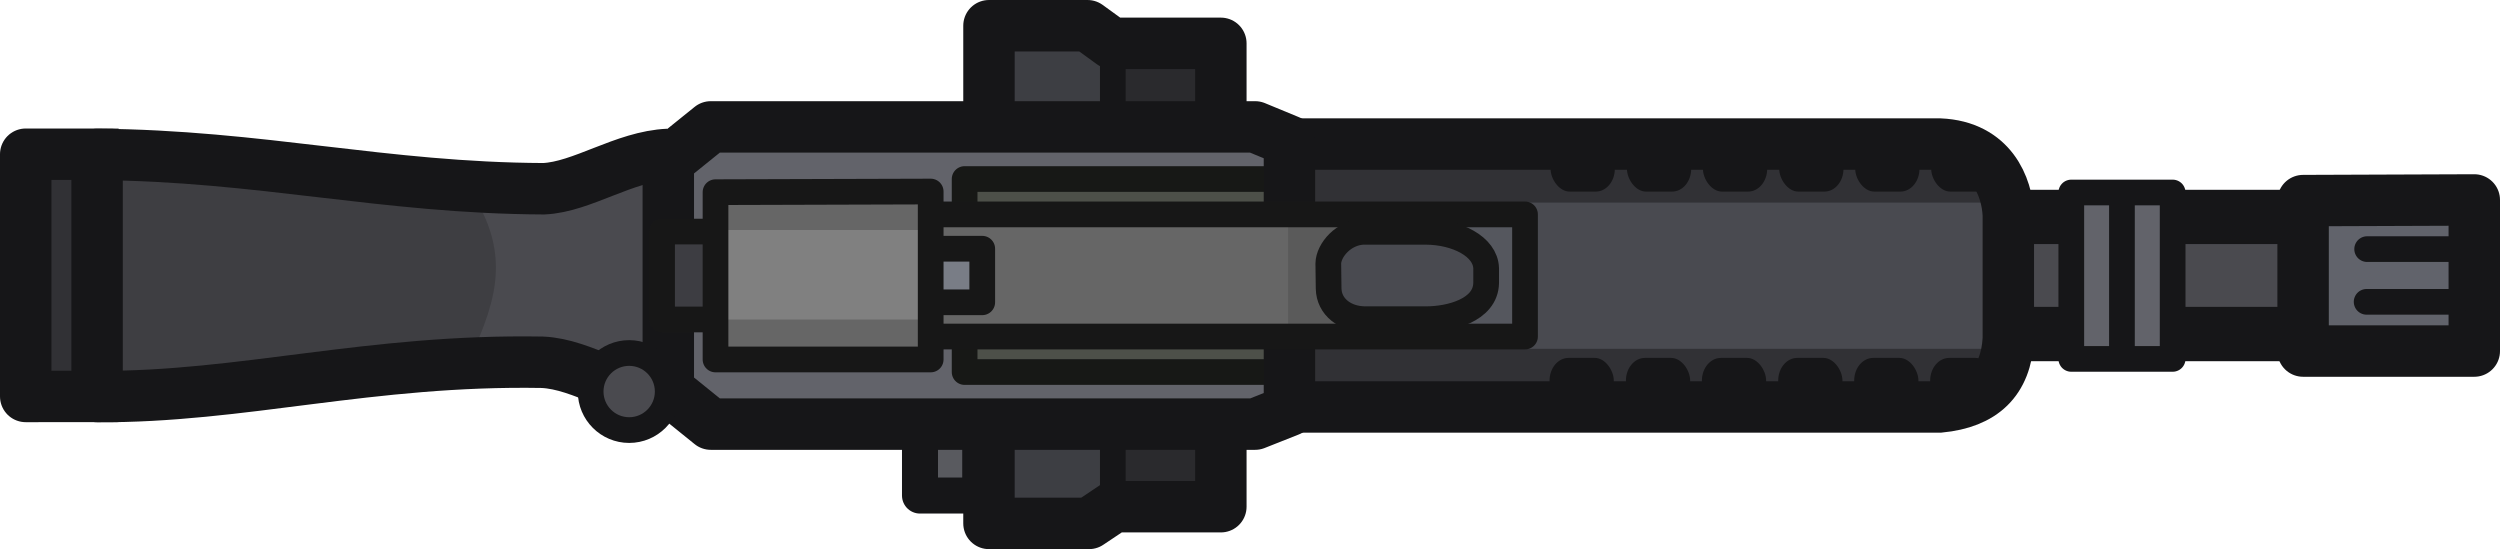 <svg width="145.884" height="32.04" viewBox="0 0 38.598 8.477" xmlns="http://www.w3.org/2000/svg">
    <g transform="translate(66.241 -11.523)">
        <path style="fill:#2a2a2d;fill-opacity:1;stroke:none;stroke-width:.794;stroke-linecap:butt;stroke-linejoin:round;stroke-dasharray:none;stroke-opacity:1" d="M-51.072 12.252v7.049h3.58v-7.049z"/>
        <path style="fill:#3d3e43;fill-opacity:1;stroke:none;stroke-width:.569;stroke-linecap:butt;stroke-linejoin:round;stroke-dasharray:none;stroke-opacity:1" d="M-50.89 12.252v7.049h1.84v-7.049z"/>
        <path style="fill:#3e3e42;fill-opacity:1;stroke:#161618;stroke-width:.397;stroke-linecap:butt;stroke-linejoin:round;stroke-dasharray:none;stroke-opacity:1" d="M-49.06 12.366v6.82"/>
        <path style="fill:none;fill-opacity:1;stroke:#161618;stroke-width:.794;stroke-linecap:butt;stroke-linejoin:round;stroke-dasharray:none;stroke-opacity:1" d="M-50.972 11.92v7.684h1.544l.386-.258h1.65v-7.154h-1.683l-.375-.272z"/>
        <path class="cls-12" d="M-35.938 14.872h5.277c.031 0 .055.03.055.065v1.679c0 .035-.024.064-.055.064h-5.277c-.032 0-.056-.029-.056-.064V14.94c0-.035.024-.065.056-.065z" style="fill:#4a4a4f;fill-opacity:1;stroke:#161618;stroke-width:.838px;stroke-linecap:round;stroke-linejoin:round;stroke-opacity:1"/>
        <path style="fill:#494a50;fill-opacity:1;stroke:none;stroke-width:.794;stroke-dasharray:none;stroke-opacity:1" d="M-47.405 13.747v4.059h11.177c.665-.065 1.023-.4 1.059-1.052v-1.912c-.02-.433-.255-1.06-1.059-1.095z"/>
        <path style="fill:#313135;fill-opacity:1;stroke:none;stroke-width:.794;stroke-linecap:butt;stroke-linejoin:round;stroke-dasharray:none;stroke-opacity:1" d="M-35.455 14.651h-10.848v-.893h10.766zM-35.504 16.908h-10.848v.893h10.765z"/>
        <g style="fill:#161618;fill-opacity:1;stroke:none">
            <g transform="matrix(.995 0 0 1.185 0 -11.83)" style="fill:#161618;fill-opacity:1;stroke:none;stroke-width:.365;stroke-dasharray:none;stroke-opacity:1">
                <rect style="fill:#161618;fill-opacity:1;stroke:none;stroke-width:.365;stroke-dasharray:none;stroke-opacity:1" width=".997" height=".592" x="-37.803" y="24.37" ry=".296"/>
                <rect style="fill:#161618;fill-opacity:1;stroke:none;stroke-width:.365;stroke-dasharray:none;stroke-opacity:1" width=".997" height=".592" x="-36.624" y="24.37" ry=".296"/>
                <rect style="fill:#161618;fill-opacity:1;stroke:none;stroke-width:.365;stroke-dasharray:none;stroke-opacity:1" width=".997" height=".592" x="-38.982" y="24.37" ry=".296"/>
                <rect style="fill:#161618;fill-opacity:1;stroke:none;stroke-width:.365;stroke-dasharray:none;stroke-opacity:1" width=".997" height=".592" x="-40.166" y="24.37" ry=".296"/>
                <rect style="fill:#161618;fill-opacity:1;stroke:none;stroke-width:.365;stroke-dasharray:none;stroke-opacity:1" width=".997" height=".592" x="-41.345" y="24.37" ry=".296"/>
                <rect style="fill:#161618;fill-opacity:1;stroke:none;stroke-width:.365;stroke-dasharray:none;stroke-opacity:1" width=".997" height=".592" x="-42.53" y="24.37" ry=".296"/>
            </g>
            <g transform="matrix(.995 0 0 1.185 .016 -15.099)" style="fill:#161618;fill-opacity:1;stroke:none;stroke-width:.365;stroke-dasharray:none;stroke-opacity:1">
                <rect style="fill:#161618;fill-opacity:1;stroke:none;stroke-width:.365;stroke-dasharray:none;stroke-opacity:1" width=".997" height=".592" x="-37.803" y="24.37" ry=".296"/>
                <rect style="fill:#161618;fill-opacity:1;stroke:none;stroke-width:.365;stroke-dasharray:none;stroke-opacity:1" width=".997" height=".592" x="-36.624" y="24.37" ry=".296"/>
                <rect style="fill:#161618;fill-opacity:1;stroke:none;stroke-width:.365;stroke-dasharray:none;stroke-opacity:1" width=".997" height=".592" x="-38.982" y="24.37" ry=".296"/>
                <rect style="fill:#161618;fill-opacity:1;stroke:none;stroke-width:.365;stroke-dasharray:none;stroke-opacity:1" width=".997" height=".592" x="-40.166" y="24.37" ry=".296"/>
                <rect style="fill:#161618;fill-opacity:1;stroke:none;stroke-width:.365;stroke-dasharray:none;stroke-opacity:1" width=".997" height=".592" x="-41.345" y="24.37" ry=".296"/>
                <rect style="fill:#161618;fill-opacity:1;stroke:none;stroke-width:.365;stroke-dasharray:none;stroke-opacity:1" width=".997" height=".592" x="-42.53" y="24.37" ry=".296"/>
            </g>
        </g>
        <path style="fill:none;fill-opacity:1;stroke:#161618;stroke-width:.794;stroke-dasharray:none;stroke-opacity:1" d="M-47.47 13.747v4.059h11.178c.664-.065 1.022-.4 1.058-1.052v-1.912c-.02-.433-.255-1.06-1.058-1.095z"/>
        <path style="fill:#595a5f;fill-opacity:1;stroke:#161618;stroke-width:.556;stroke-linejoin:round;stroke-dasharray:none;stroke-opacity:1" d="M-52.037 17.907v1.267h.93v-1.278z"/>
        <path style="fill:#62636a;fill-opacity:1;stroke:none;stroke-width:.794;stroke-linejoin:round;stroke-dasharray:none;stroke-opacity:1" d="M-55.653 13.482v4.589h8.59l.529-.21v-4.16l-.53-.219z"/>
        <path style="fill:#4d5049;fill-opacity:1;stroke:#171816;stroke-width:.397;stroke-linecap:butt;stroke-linejoin:round;stroke-dasharray:none;stroke-opacity:1" d="M-46.498 17.267v-2.98h-4.85v2.98z"/>
        <path style="fill:#313135;fill-opacity:1;stroke:#161618;stroke-width:.794;stroke-linecap:butt;stroke-linejoin:round;stroke-dasharray:none;stroke-opacity:1" d="m-64.41 13.905-1.434-.001v3.74l1.432-.001"/>
        <path style="fill:#3e3e42;fill-opacity:1;stroke:none;stroke-width:.794;stroke-linecap:butt;stroke-linejoin:round;stroke-dasharray:none;stroke-opacity:1" d="M-56.136 13.817c-.683.028-1.331.504-1.922.53-2.472-.01-4.377-.512-6.897-.53v3.738c2.232.015 4.21-.576 6.875-.53.628.029 1.248.516 1.901.53"/>
        <path style="fill:#4a4a4f;fill-opacity:1;stroke:none;stroke-width:.794;stroke-linecap:round;stroke-linejoin:round;stroke-dasharray:none;stroke-opacity:1" d="M-59.03 14.4c.79 1.11.36 1.933 0 2.771h3.186v-3.157z"/>
        <path style="fill:none;fill-opacity:1;stroke:#161618;stroke-width:.794;stroke-linecap:butt;stroke-linejoin:round;stroke-dasharray:none;stroke-opacity:1" d="M-55.923 13.907c-.683.029-1.331.504-1.923.53-2.471-.01-4.376-.512-6.896-.53v3.738c2.231.015 4.21-.576 6.875-.529.628.028 1.248.516 1.901.53"/>
        <path style="fill:none;fill-opacity:1;stroke:#161618;stroke-width:.794;stroke-linejoin:round;stroke-dasharray:none;stroke-opacity:1" d="M-55.923 14.011v3.53l.656.53h8.404l.53-.21v-4.16l-.53-.219h-8.404z"/>
        <path style="fill:#3d3d42;fill-opacity:1;stroke:#171717;stroke-width:.397;stroke-linejoin:round;stroke-dasharray:none;stroke-opacity:1" d="M-55.109 15.098h-.91v1.357h1.125"/>
        <path style="fill:#666;fill-opacity:1;stroke:none;stroke-width:.397;stroke-linecap:butt;stroke-linejoin:round;stroke-dasharray:none;stroke-opacity:1" d="M-51.936 14.823h5.959v1.907h-5.863z"/>
        <path style="fill:#797d86;fill-opacity:1;stroke:#171717;stroke-width:.397;stroke-linejoin:round;stroke-dasharray:none;stroke-opacity:1" d="M-51.987 15.363h.911v.827H-52.2"/>
        <path style="fill:#55575e;fill-opacity:1;stroke:none;stroke-width:.397;stroke-linejoin:round;stroke-dasharray:none;stroke-opacity:1" d="m-43.832 14.945.67.67v.41l-.67.651h1.057v-1.8z"/>
        <path style="fill:#5a5a5a;fill-opacity:1;stroke:none;stroke-width:.397;stroke-linejoin:round;stroke-dasharray:none;stroke-opacity:1" d="M-46.354 14.95v1.768h1.2l-.514-.514v-.81l.56-.56z"/>
        <path style="fill:none;fill-opacity:1;stroke:#171717;stroke-width:.397;stroke-linejoin:round;stroke-dasharray:none;stroke-opacity:1" d="M-55.052 14.833v1.886h12.356v-1.886z"/>
        <path style="fill:none;fill-opacity:1;stroke:#171717;stroke-width:.397;stroke-dasharray:none;stroke-opacity:1" d="M-45.178 15.102h.957c.466.003.915.224.925.563v.227c-.008.426-.57.56-.925.559h-.95c-.298-.003-.552-.186-.557-.474l-.005-.386c.003-.203.235-.484.555-.49z"/>
        <path style="fill:gray;fill-opacity:1;stroke:none;stroke-width:.37;stroke-linejoin:round;stroke-dasharray:none;stroke-opacity:1" d="M-55.27 14.423v2.704h3.322v-2.713Z"/>
        <a transform="translate(0 .026)" style="fill:#666;fill-opacity:1">
            <path style="fill:#666;fill-opacity:1;stroke:none;stroke-width:.353;stroke-linejoin:round;stroke-dasharray:none;stroke-opacity:1" d="M-55.172 15.048h3.244v-.667h-3.229z"/>
            <path style="fill:#666;fill-opacity:1;stroke:none;stroke-width:.359;stroke-linejoin:round;stroke-dasharray:none;stroke-opacity:1" d="M-55.069 17.12h3.244v-.69h-3.228z"/>
        </a>
        <path style="fill:none;fill-opacity:1;stroke:#171717;stroke-width:.397;stroke-linejoin:round;stroke-dasharray:none;stroke-opacity:1" d="M-55.194 14.49v2.583h3.322V14.48z"/>
        <path style="fill:#61636b;fill-opacity:1;stroke:#161618;stroke-width:.794;stroke-linejoin:round;stroke-dasharray:none;stroke-opacity:1" d="M-30.683 14.62v2.323h2.643V14.61z"/>
        <path style="fill:#494a50;fill-opacity:1;stroke:#161618;stroke-width:.397;stroke-linecap:round;stroke-linejoin:round;stroke-dasharray:none;stroke-opacity:1" d="M-28.556 15.286h-1.388M-28.564 16.1h-1.388" transform="translate(.25 .083)"/>
        <path style="fill:#62636a;fill-opacity:1;stroke:#161618;stroke-width:.397;stroke-linecap:round;stroke-linejoin:round;stroke-dasharray:none;stroke-opacity:1" d="M-34.262 14.495v2.569h1.565v-2.569z"/>
        <path style="fill:#494a50;fill-opacity:1;stroke:#161618;stroke-width:.397;stroke-linecap:butt;stroke-linejoin:round;stroke-dasharray:none;stroke-opacity:1" d="M-33.48 14.575v2.537"/>
        <circle style="fill:#4a4a4f;fill-opacity:1;stroke:#161618;stroke-width:.397;stroke-linecap:butt;stroke-linejoin:round;stroke-dasharray:none;stroke-opacity:1" cx="-56.527" cy="17.568" r=".595"/>
    </g>
</svg>
